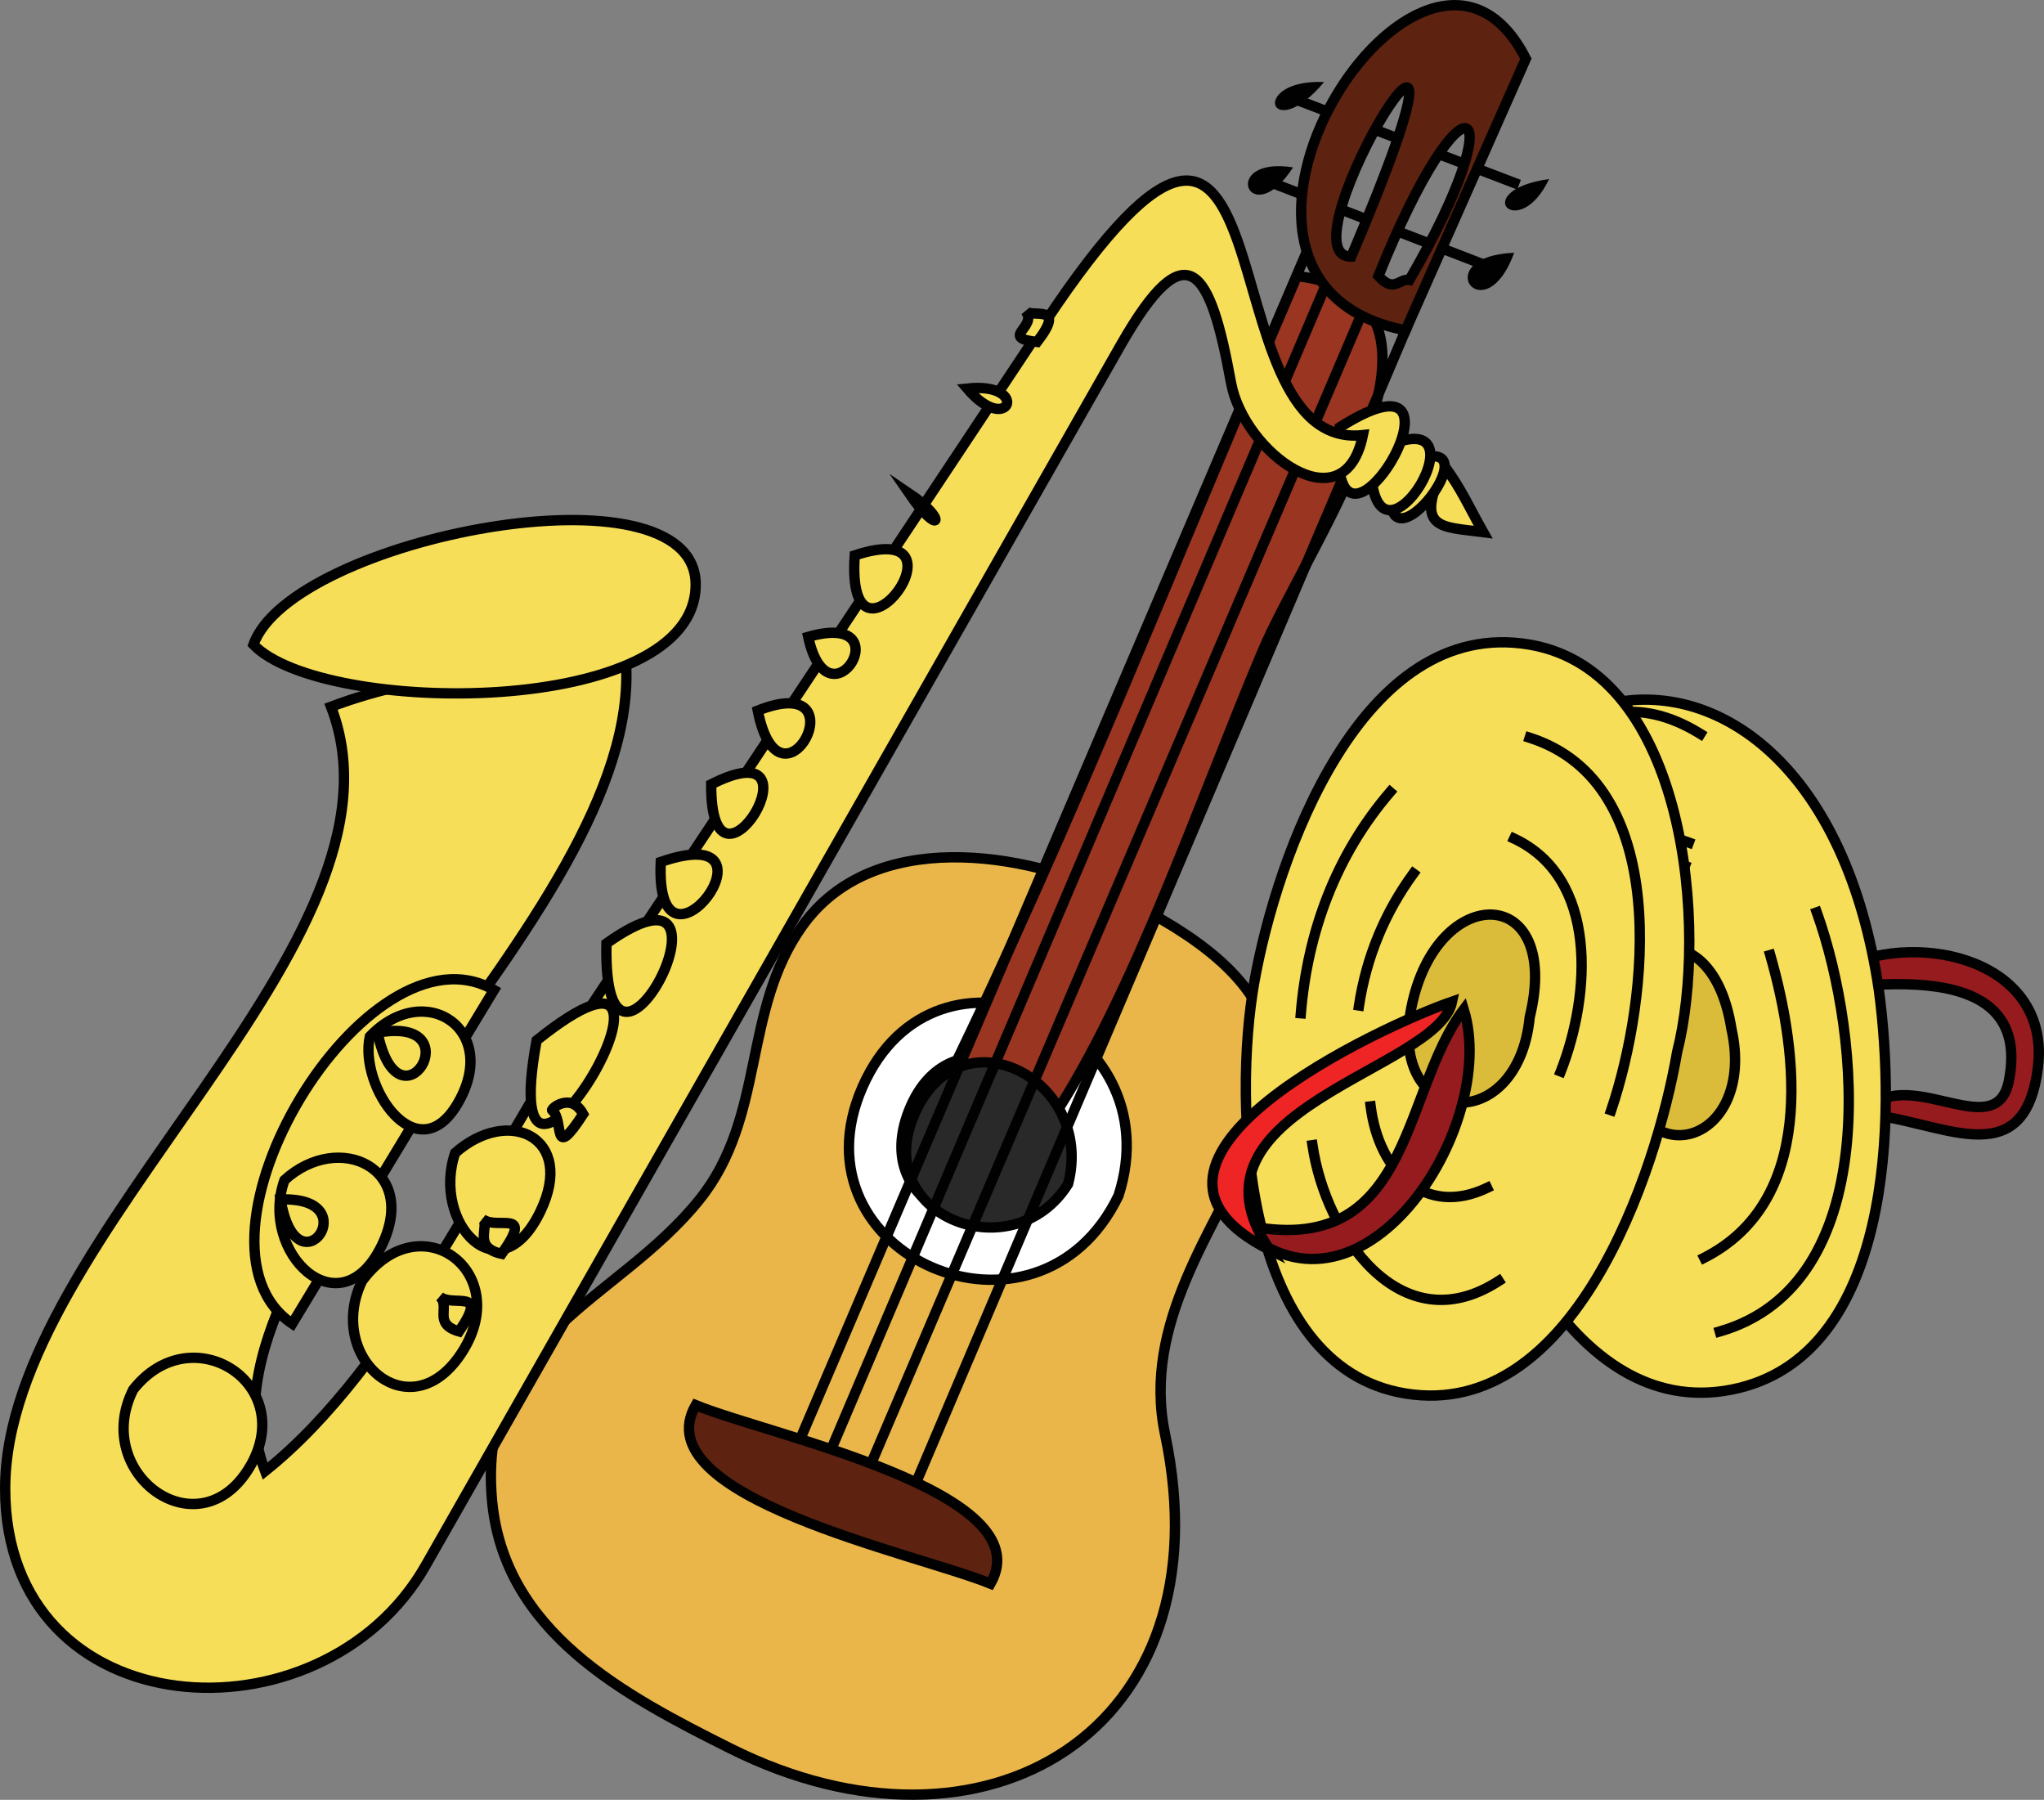 <svg xmlns="http://www.w3.org/2000/svg" xmlns:xlink="http://www.w3.org/1999/xlink" version="1.1" id="Layer_1" x="0px" y="0px" enable-background="new 0 0 822.05 841.89" xml:space="preserve" viewBox="213 246.54 395.18 347.88">
<rect x="213" y="246.54" width="395.18" height="347.88" fill="#808080" stroke="none"/>
<path fill-rule="evenodd" clip-rule="evenodd" fill="#5D2210" d="M464.5,266.14c13.75,5.25,27.5,10.5,41.25,15.75  C492,276.64,478.25,271.39,464.5,266.14z"/>
<line fill="none" stroke="#010101" stroke-width="2" stroke-linecap="square" stroke-miterlimit="10" x1="464.5" y1="266.14" x2="505.75" y2="281.89"/>
<path fill-rule="evenodd" clip-rule="evenodd" fill="#5D2210" d="M457,281.14c14.25,5.5,28.5,11,42.75,16.5  C485.5,292.14,471.25,286.64,457,281.14z"/>
<line fill="none" stroke="#010101" stroke-width="2" stroke-linecap="square" stroke-miterlimit="10" x1="457" y1="281.14" x2="499.75" y2="297.64"/>
<path fill-rule="evenodd" clip-rule="evenodd" fill="#EAB649" stroke="#010101" stroke-width="2" stroke-linecap="square" stroke-miterlimit="10" d="  M429.25,419.89c66.017,31.62-0.051,60.884,9,103.875c12.089,57.42-35.039,85.23-84,60.75c-20.777-10.389-43.813-22.571-46.125-48  c-2.919-32.115,24.179-38.253,40.125-58.125c12.847-16.009,8.21-36.545,19.875-52.875  C381.678,406.541,410.891,410.979,429.25,419.89z"/>
<path fill-rule="evenodd" clip-rule="evenodd" fill="#FFFFFF" stroke="#010101" stroke-width="2" stroke-linecap="square" stroke-miterlimit="10" d="  M429.25,477.64c-15.643,32.451-63.797,11.59-49.5-21C393.903,424.377,439.896,444.593,429.25,477.64z"/>
<path fill-rule="evenodd" clip-rule="evenodd" fill="#151414" stroke="#010101" stroke-width="2" stroke-linecap="square" stroke-miterlimit="10" d="  M419.5,473.89c-10.754,16.163-38.951,7.888-30.75-12.75C396.975,440.441,423.202,454.479,419.5,473.89z"/>
<line fill="none" stroke="#010101" stroke-width="2" stroke-linecap="square" stroke-miterlimit="10" x1="479.5" y1="281.14" x2="479.5" y2="281.14"/>
<path fill-rule="evenodd" clip-rule="evenodd" fill="#993520" stroke="#010101" stroke-width="2" stroke-linecap="square" stroke-miterlimit="10" d="  M414.252,470.14c-5.483-4.035-14.625-5.745-21.002-8.25c-0.75,1.75-1.5,3.5-2.25,5.25  C399.629,474.396,408.683,477.953,414.252,470.14z M416.5,462.64c15.842-24.108,28.325-61.15,40.5-90  c9.182-21.758,43.293-68.317,6.75-72.75c-23.347,54.197-43.353,105.832-67.5,155.25C402.304,458.577,412.979,462.643,416.5,462.64z   M416.5,464.14c-5.257-4.327-13.97-6.209-20.25-9c-0.75,2-1.5,4-2.25,6C402.601,468.218,411.623,472.172,416.5,464.14z"/>
<path fill-rule="evenodd" clip-rule="evenodd" fill="#282928" stroke="#010101" stroke-width="2" stroke-linecap="square" stroke-miterlimit="10" d="  M419.5,475.39c-10.477,16.687-37.619,6.487-30-12.75C397.957,441.287,424.804,454.954,419.5,475.39z"/>
<path fill-rule="evenodd" clip-rule="evenodd" fill="#5D2210" d="M469.75,300.64c-32.956,77.558-67.403,158.625-99.51,234.187  C403.41,456.764,436.58,378.702,469.75,300.64z"/>
<line fill="none" stroke="#010101" stroke-width="2" stroke-linecap="square" stroke-miterlimit="10" x1="469.75" y1="300.64" x2="370" y2="535.39"/>
<path fill-rule="evenodd" clip-rule="evenodd" fill="#5D2210" d="M476.5,306.64c-33.42,78.312-66.839,156.623-100.259,234.935  c-0.322,0.754-0.322,0.754,0,0C409.661,463.263,443.08,384.952,476.5,306.64z"/>
<line fill="none" stroke="#010101" stroke-width="2" stroke-linecap="square" stroke-miterlimit="10" x1="476.5" y1="306.64" x2="376" y2="542.14"/>
<path fill-rule="evenodd" clip-rule="evenodd" fill="#5D2210" d="M465.25,296.14c-33.42,78.312-66.839,156.623-100.259,234.935  c-0.322,0.754-0.322,0.754,0,0C398.411,452.763,431.83,374.452,465.25,296.14z"/>
<line fill="none" stroke="#010101" stroke-width="2" stroke-linecap="square" stroke-miterlimit="10" x1="465.25" y1="296.14" x2="364.75" y2="531.64"/>
<path fill-rule="evenodd" clip-rule="evenodd" fill="#5D2210" d="M484.75,310.39c-32.956,77.558-67.403,158.625-99.51,234.187  C418.41,466.514,451.58,388.452,484.75,310.39z"/>
<line fill="none" stroke="#010101" stroke-width="2" stroke-linecap="square" stroke-miterlimit="10" x1="484.75" y1="310.39" x2="385" y2="545.14"/>
<path fill-rule="evenodd" clip-rule="evenodd" fill="#5D2210" stroke="#010101" stroke-width="2" stroke-linecap="square" stroke-miterlimit="10" d="  M347.5,518.14c-10.171,17.744,42.499,28.592,57,34.5C414.671,534.896,362.001,524.048,347.5,518.14z"/>
<path fill-rule="evenodd" clip-rule="evenodd" fill="#5D2210" stroke="#010101" stroke-width="2" stroke-linecap="square" stroke-miterlimit="10" d="  M508,257.89c-19.621-38.722-72.01,43.028-23.25,52.5C492.5,292.89,500.25,275.39,508,257.89z M474.25,296.14  C459.823,296.313,505.56,222.471,474.25,296.14L474.25,296.14z M485.5,300.64c-2.019-0.327-2.982,2.61-6-0.75  C496.061,258.649,506.289,264.843,485.5,300.64z"/>
<path fill-rule="evenodd" clip-rule="evenodd" fill="#010101" d="M463,278.89C454.585,291.842,448.521,276.615,463,278.89  L463,278.89z"/>
<path fill-rule="evenodd" clip-rule="evenodd" fill="#010101" d="M505.75,295.39C499.947,311.248,488.803,296.121,505.75,295.39  L505.75,295.39z"/>
<path fill-rule="evenodd" clip-rule="evenodd" fill="#010101" d="M512.5,281.14C506.593,293.614,496.71,283.398,512.5,281.14  L512.5,281.14z"/>
<path fill-rule="evenodd" clip-rule="evenodd" fill="#010101" d="M469,262.39C458.492,274.922,454.342,261.799,469,262.39  L469,262.39z"/>
<path fill-rule="evenodd" clip-rule="evenodd" fill="#961B1E" stroke="#010101" stroke-width="2" stroke-linecap="square" stroke-miterlimit="10" d="  M569.5,433.39c14.933-6.963,40.04-1.141,37.5,19.5c-2.655,21.578-19.596,9.795-33.75,9c7.855-10.571,25.574,6.379,28.125-6.375  c5.164-25.821-31.932-18.114-46.125-16.125C559.689,436.693,564.539,435.144,569.5,433.39z"/>
<path fill-rule="evenodd" clip-rule="evenodd" fill="#F7DE59" stroke="#010101" stroke-width="2" stroke-linecap="square" stroke-miterlimit="10" d="  M576.25,437.89c-12.594-85.338-96.919-67.941-81.75,15.75c4.285,23.641,21.731,67.69,53.25,61.5  C579.2,508.963,579.505,461.912,576.25,437.89z"/>
<path fill="none" stroke="#010101" stroke-width="2" stroke-linecap="square" stroke-miterlimit="10" d="M545.5,503.89  c31.4-9.039,27.415-56.895,18.75-81"/>
<path fill="none" stroke="#010101" stroke-width="2" stroke-linecap="square" stroke-miterlimit="10" d="M542.5,489.64  c21.352-10.861,18.369-38.927,12.75-58.5"/>
<path fill="none" stroke="#010101" stroke-width="2" stroke-linecap="square" stroke-miterlimit="10" d="M497.5,421.39  c4.275-20.189,20.09-47.964,44.25-33"/>
<path fill="none" stroke="#010101" stroke-width="2" stroke-linecap="square" stroke-miterlimit="10" d="M538.75,413.89  c-11.614-4.497-20.322,2.771-21.75,15.75"/>
<path fill="none" stroke="#010101" stroke-width="2" stroke-linecap="square" stroke-miterlimit="10" d="M514.75,428.89  c0.609-14.281,10.659-24.802,24.75-19.5"/>
<path fill="none" stroke="#010101" stroke-width="2" stroke-linecap="square" stroke-miterlimit="10" d="M538,422.89  c-8.763-1.843-14.037,2.308-15,11.25"/>
<path fill="none" stroke="#010101" stroke-width="2" stroke-linecap="square" stroke-miterlimit="10" d="M520,432.64  c1.784-11.743,8.112-17.292,18.75-13.5"/>
<path fill="none" stroke="#010101" stroke-width="2" stroke-linecap="square" stroke-miterlimit="10" d="M498.25,446.89  c1.824,18.063,8.628,34.751,20.25,48.75"/>
<path fill="none" stroke="#010101" stroke-width="2" stroke-linecap="square" stroke-miterlimit="10" d="M517.75,498.64  c-12.867-14.428-19.895-33.312-21.75-52.5"/>
<path fill="none" stroke="#010101" stroke-width="2" stroke-linecap="square" stroke-miterlimit="10" d="M503.5,447.64  c1,14.853,6.78,30.854,18,40.5"/>
<path fill="none" stroke="#010101" stroke-width="2" stroke-linecap="square" stroke-miterlimit="10" d="M520,492.64  c-11.257-12.803-17.673-28.858-19.5-45.75"/>
<path fill="none" stroke="#010101" stroke-width="2" stroke-linecap="square" stroke-miterlimit="10" d="M508.75,448.39  c1.456,12.236,6.044,23.723,14.25,33"/>
<path fill="none" stroke="#010101" stroke-width="2" stroke-linecap="square" stroke-miterlimit="10" d="M522.25,485.14  c-9.465-10.367-14.045-23.808-16.5-37.5"/>
<path fill="none" stroke="#010101" stroke-width="2" stroke-linecap="square" stroke-miterlimit="10" d="M514.75,448.39  c1.577,8.997,5.122,17.369,10.5,24.75"/>
<path fill="none" stroke="#010101" stroke-width="2" stroke-linecap="square" stroke-miterlimit="10" d="M524.5,476.89  c-7.026-7.938-11.191-17.977-12.75-28.5"/>
<path fill="none" stroke="#010101" stroke-width="2" stroke-linecap="square" stroke-miterlimit="10" d="M520.75,449.14  c0.38,6.24,2.902,11.624,7.5,15.75"/>
<path fill="none" stroke="#010101" stroke-width="2" stroke-linecap="square" stroke-miterlimit="10" d="M526.75,468.64  c-4.94-5.312-8.102-12.207-9-19.5"/>
<path fill-rule="evenodd" clip-rule="evenodd" fill="#DBBC3A" stroke="#010101" stroke-width="2" stroke-linecap="square" stroke-miterlimit="10" d="  M547.75,445.39c-4.004-25.218-26.856-17.284-22.125,6.375C530.303,475.153,552.668,467.247,547.75,445.39z"/>
<path fill-rule="evenodd" clip-rule="evenodd" fill="#F7DE59" stroke="#010101" stroke-width="2" stroke-linecap="square" stroke-miterlimit="10" d="  M537.25,449.89c-4.023,23.453-20.074,71.245-52.5,66c-31.699-5.128-33.391-56.163-29.25-79.5  c4.266-24.044,20.573-70.824,53.25-65.25C539.25,376.343,543.215,426.44,537.25,449.89z"/>
<path fill="none" stroke="#010101" stroke-width="2" stroke-linecap="square" stroke-miterlimit="10" d="M508.75,389.14  c27.494,8.782,23.061,50.339,15.75,72"/>
<path fill="none" stroke="#010101" stroke-width="2" stroke-linecap="square" stroke-miterlimit="10" d="M505.75,408.64  c16.209,7.607,14.864,30.043,9,45"/>
<path fill="none" stroke="#010101" stroke-width="2" stroke-linecap="square" stroke-miterlimit="10" d="M502.75,494.14  c-18.946,12.279-33.482-8.958-36-26.25"/>
<path fill="none" stroke="#010101" stroke-width="2" stroke-linecap="square" stroke-miterlimit="10" d="M500.5,476.14  c-11.944,5.708-20.92-3.108-22.5-15.75"/>
<path fill="none" stroke="#010101" stroke-width="2" stroke-linecap="square" stroke-miterlimit="10" d="M464.5,442.39  c1.322-15.849,6.861-30.652,17.25-42.75"/>
<path fill="none" stroke="#010101" stroke-width="2" stroke-linecap="square" stroke-miterlimit="10" d="M475.75,440.89  c1.406-9.285,4.953-17.92,10.5-25.5"/>
<path fill-rule="evenodd" clip-rule="evenodd" fill="#DBBC3A" stroke="#010101" stroke-width="2" stroke-linecap="square" stroke-miterlimit="10" d="  M508.75,443.14c-2.281,23.263-27.521,21.352-22.875-1.875C490.766,416.813,515.062,417.263,508.75,443.14z"/>
<path fill-rule="evenodd" clip-rule="evenodd" fill="#961B1E" stroke="#010101" stroke-width="2" stroke-linecap="square" stroke-miterlimit="10" d="  M451.75,482.89c34.528,8.603,31.801-24.851,44.25-41.25C503.033,464.463,475.628,506.557,451.75,482.89z"/>
<path fill-rule="evenodd" clip-rule="evenodd" fill="#EE2524" stroke="#010101" stroke-width="2" stroke-linecap="square" stroke-miterlimit="10" d="  M493.75,440.14c-13.036,4.453-70.079,30.622-35.25,48C439.776,460.939,491.073,453.44,493.75,440.14z"/>
<path fill-rule="evenodd" clip-rule="evenodd" fill="#F7DE59" stroke="#010101" stroke-width="2" stroke-linecap="square" stroke-miterlimit="10" d="  M499.75,349.39c-8.324-1.077-13.407-0.453-7.5-12.75C495.35,340.683,497.264,345.011,499.75,349.39z"/>
<path fill-rule="evenodd" clip-rule="evenodd" fill="#F7DE59" stroke="#010101" stroke-width="2" stroke-linecap="square" stroke-miterlimit="10" d="  M482.5,337.39C477.188,363.716,507.026,324.564,482.5,337.39L482.5,337.39z"/>
<path fill-rule="evenodd" clip-rule="evenodd" fill="#F7DE59" stroke="#010101" stroke-width="2" stroke-linecap="square" stroke-miterlimit="10" d="  M478,334.39C477.314,364.696,504.296,319.78,478,334.39L478,334.39z"/>
<path fill-rule="evenodd" clip-rule="evenodd" fill="#F7DE59" stroke="#010101" stroke-width="2" stroke-linecap="square" stroke-miterlimit="10" d="  M472,329.14C468.545,365.832,501.982,310.16,472,329.14L472,329.14z"/>
<path fill-rule="evenodd" clip-rule="evenodd" fill="#F7DE59" stroke="#010101" stroke-width="2" stroke-linecap="square" stroke-miterlimit="10" d="  M334,374.14c3.602,50.006-86.182,113.887-69.75,156.75c25.427-20.289,43.257-60.16,60.847-86.64  c29.957-45.098,59.913-90.196,89.87-135.293c49.177-74.032,29.989,25.168,61.533,21.683c-3.567,17.782-23.047,3.37-25.5-10.125  c-3.978-21.875-8.396-29.969-21.358-7.214c-44.79,78.62-89.579,157.239-134.368,235.859C275.202,584.393,214,580.781,214,534.265  c0-49.183,80.562-105.495,63-151.125C295.475,376.177,314.551,375.761,334,374.14z"/>
<path fill-rule="evenodd" clip-rule="evenodd" fill="#F7DE59" stroke="#010101" stroke-width="2" stroke-linecap="square" stroke-miterlimit="10" d="  M262,371.14c13.254,13.826,85.5,14.398,85.5-11.625C347.5,335.219,269.305,350.501,262,371.14z"/>
<path fill-rule="evenodd" clip-rule="evenodd" fill="#F7DE59" stroke="#010101" stroke-width="2" stroke-linecap="square" stroke-miterlimit="10" d="  M238.75,515.14c-8.162,16.276,12.645,31.474,22.5,15C270.822,514.139,250.117,500.685,238.75,515.14z"/>
<path fill-rule="evenodd" clip-rule="evenodd" fill="#F7DE59" stroke="#010101" stroke-width="2" stroke-linecap="square" stroke-miterlimit="10" d="  M283,494.14c-7.192,14.939,9.506,29.495,19.5,13.5C312.111,492.258,294.181,478.922,283,494.14z"/>
<path fill-rule="evenodd" clip-rule="evenodd" fill="#F7DE59" stroke="#010101" stroke-width="2" stroke-linecap="square" stroke-miterlimit="10" d="  M301,469.39c-4.605,13.514,8.55,27.855,16.5,11.25C324.358,466.315,311.306,460.267,301,469.39z"/>
<path fill-rule="evenodd" clip-rule="evenodd" fill="#F7DE59" stroke="#010101" stroke-width="2" stroke-linecap="square" stroke-miterlimit="10" d="  M316.75,447.64C307.882,495.956,354.455,417.459,316.75,447.64L316.75,447.64z"/>
<path fill-rule="evenodd" clip-rule="evenodd" fill="#F7DE59" stroke="#010101" stroke-width="2" stroke-linecap="square" stroke-miterlimit="10" d="  M330.25,428.89C329.401,467.057,359.168,408.37,330.25,428.89L330.25,428.89z"/>
<path fill-rule="evenodd" clip-rule="evenodd" fill="#F7DE59" stroke="#010101" stroke-width="2" stroke-linecap="square" stroke-miterlimit="10" d="  M340.75,413.14C339.51,439.709,366.068,404.42,340.75,413.14L340.75,413.14z"/>
<path fill-rule="evenodd" clip-rule="evenodd" fill="#F7DE59" stroke="#010101" stroke-width="2" stroke-linecap="square" stroke-miterlimit="10" d="  M350.5,398.14C350.334,424.535,373.237,386.622,350.5,398.14L350.5,398.14z"/>
<path fill-rule="evenodd" clip-rule="evenodd" fill="#F7DE59" stroke="#010101" stroke-width="2" stroke-linecap="square" stroke-miterlimit="10" d="  M359.5,383.89C363.922,406.11,379.942,375.79,359.5,383.89L359.5,383.89z"/>
<path fill-rule="evenodd" clip-rule="evenodd" fill="#F7DE59" stroke="#010101" stroke-width="2" stroke-linecap="square" stroke-miterlimit="10" d="  M369.25,369.64C373.273,388.111,387.696,364.333,369.25,369.64L369.25,369.64z"/>
<path fill-rule="evenodd" clip-rule="evenodd" fill="#F7DE59" stroke="#010101" stroke-width="2" stroke-linecap="square" stroke-miterlimit="10" d="  M378.25,353.89C376.437,380.464,402.117,346.023,378.25,353.89L378.25,353.89z"/>
<path fill-rule="evenodd" clip-rule="evenodd" fill="#F7DE59" stroke="#010101" stroke-width="2" stroke-linecap="square" stroke-miterlimit="10" d="  M388.75,341.89C394.665,350.502,396.425,347.054,388.75,341.89L388.75,341.89z"/>
<path fill-rule="evenodd" clip-rule="evenodd" fill="#F7DE59" stroke="#010101" stroke-width="2" stroke-linecap="square" stroke-miterlimit="10" d="  M400,321.64C408.095,331.133,412.276,320.328,400,321.64L400,321.64z"/>
<path fill-rule="evenodd" clip-rule="evenodd" fill="#F7DE59" stroke="#010101" stroke-width="2" stroke-linecap="square" stroke-miterlimit="10" d="  M411.25,306.64c2.558,3.085-5.182,5.171,2.252,6C419.33,305.088,412.453,308.092,411.25,306.64z"/>
<path fill-rule="evenodd" clip-rule="evenodd" fill="#F7DE59" stroke="#010101" stroke-width="2" stroke-linecap="square" stroke-miterlimit="10" d="  M319.75,461.14c2.449,1.986-0.201,10.216,6,0.75C323.39,457.514,319.445,460.893,319.75,461.14z"/>
<path fill-rule="evenodd" clip-rule="evenodd" fill="#F7DE59" stroke="#010101" stroke-width="2" stroke-linecap="square" stroke-miterlimit="10" d="  M306.25,482.14c1.606,1.267-2.083,5.488,3.75,6.75C316.332,479.906,309.202,484.467,306.25,482.14z"/>
<path fill-rule="evenodd" clip-rule="evenodd" fill="#F7DE59" stroke="#010101" stroke-width="2" stroke-linecap="square" stroke-miterlimit="10" d="  M298,497.14c2.192,1.884-1.445,5.267,3.75,6.75C307.66,495.265,300.578,499.356,298,497.14z"/>
<path fill-rule="evenodd" clip-rule="evenodd" fill="#F7DE59" stroke="#010101" stroke-width="2" stroke-linecap="square" stroke-miterlimit="10" d="  M269.5,502.39c-23.309-15.677,14.27-78.719,39-64.5C295.5,459.39,282.5,480.89,269.5,502.39z"/>
<path fill-rule="evenodd" clip-rule="evenodd" fill="#F7DE59" stroke="#010101" stroke-width="2" stroke-linecap="square" stroke-miterlimit="10" d="  M284.5,446.89c-2.113,9.634,9.047,26.171,16.875,13.125C309.976,445.68,295.199,435.66,284.5,446.89z"/>
<path fill-rule="evenodd" clip-rule="evenodd" fill="#F7DE59" stroke="#010101" stroke-width="2" stroke-linecap="square" stroke-miterlimit="10" d="  M268,474.64c-5,14.026,10.669,29.194,18.75,12.75C294.125,472.383,278.552,465.012,268,474.64z"/>
<path fill-rule="evenodd" clip-rule="evenodd" fill="#F7DE59" stroke="#010101" stroke-width="2" stroke-linecap="square" stroke-miterlimit="10" d="  M286,446.14C290.18,466.453,304.666,442.754,286,446.14L286,446.14z"/>
<path fill-rule="evenodd" clip-rule="evenodd" fill="#F7DE59" stroke="#010101" stroke-width="2" stroke-linecap="square" stroke-miterlimit="10" d="  M267.25,478.39C270.362,497.143,284.308,477.702,267.25,478.39L267.25,478.39z"/>
</svg>